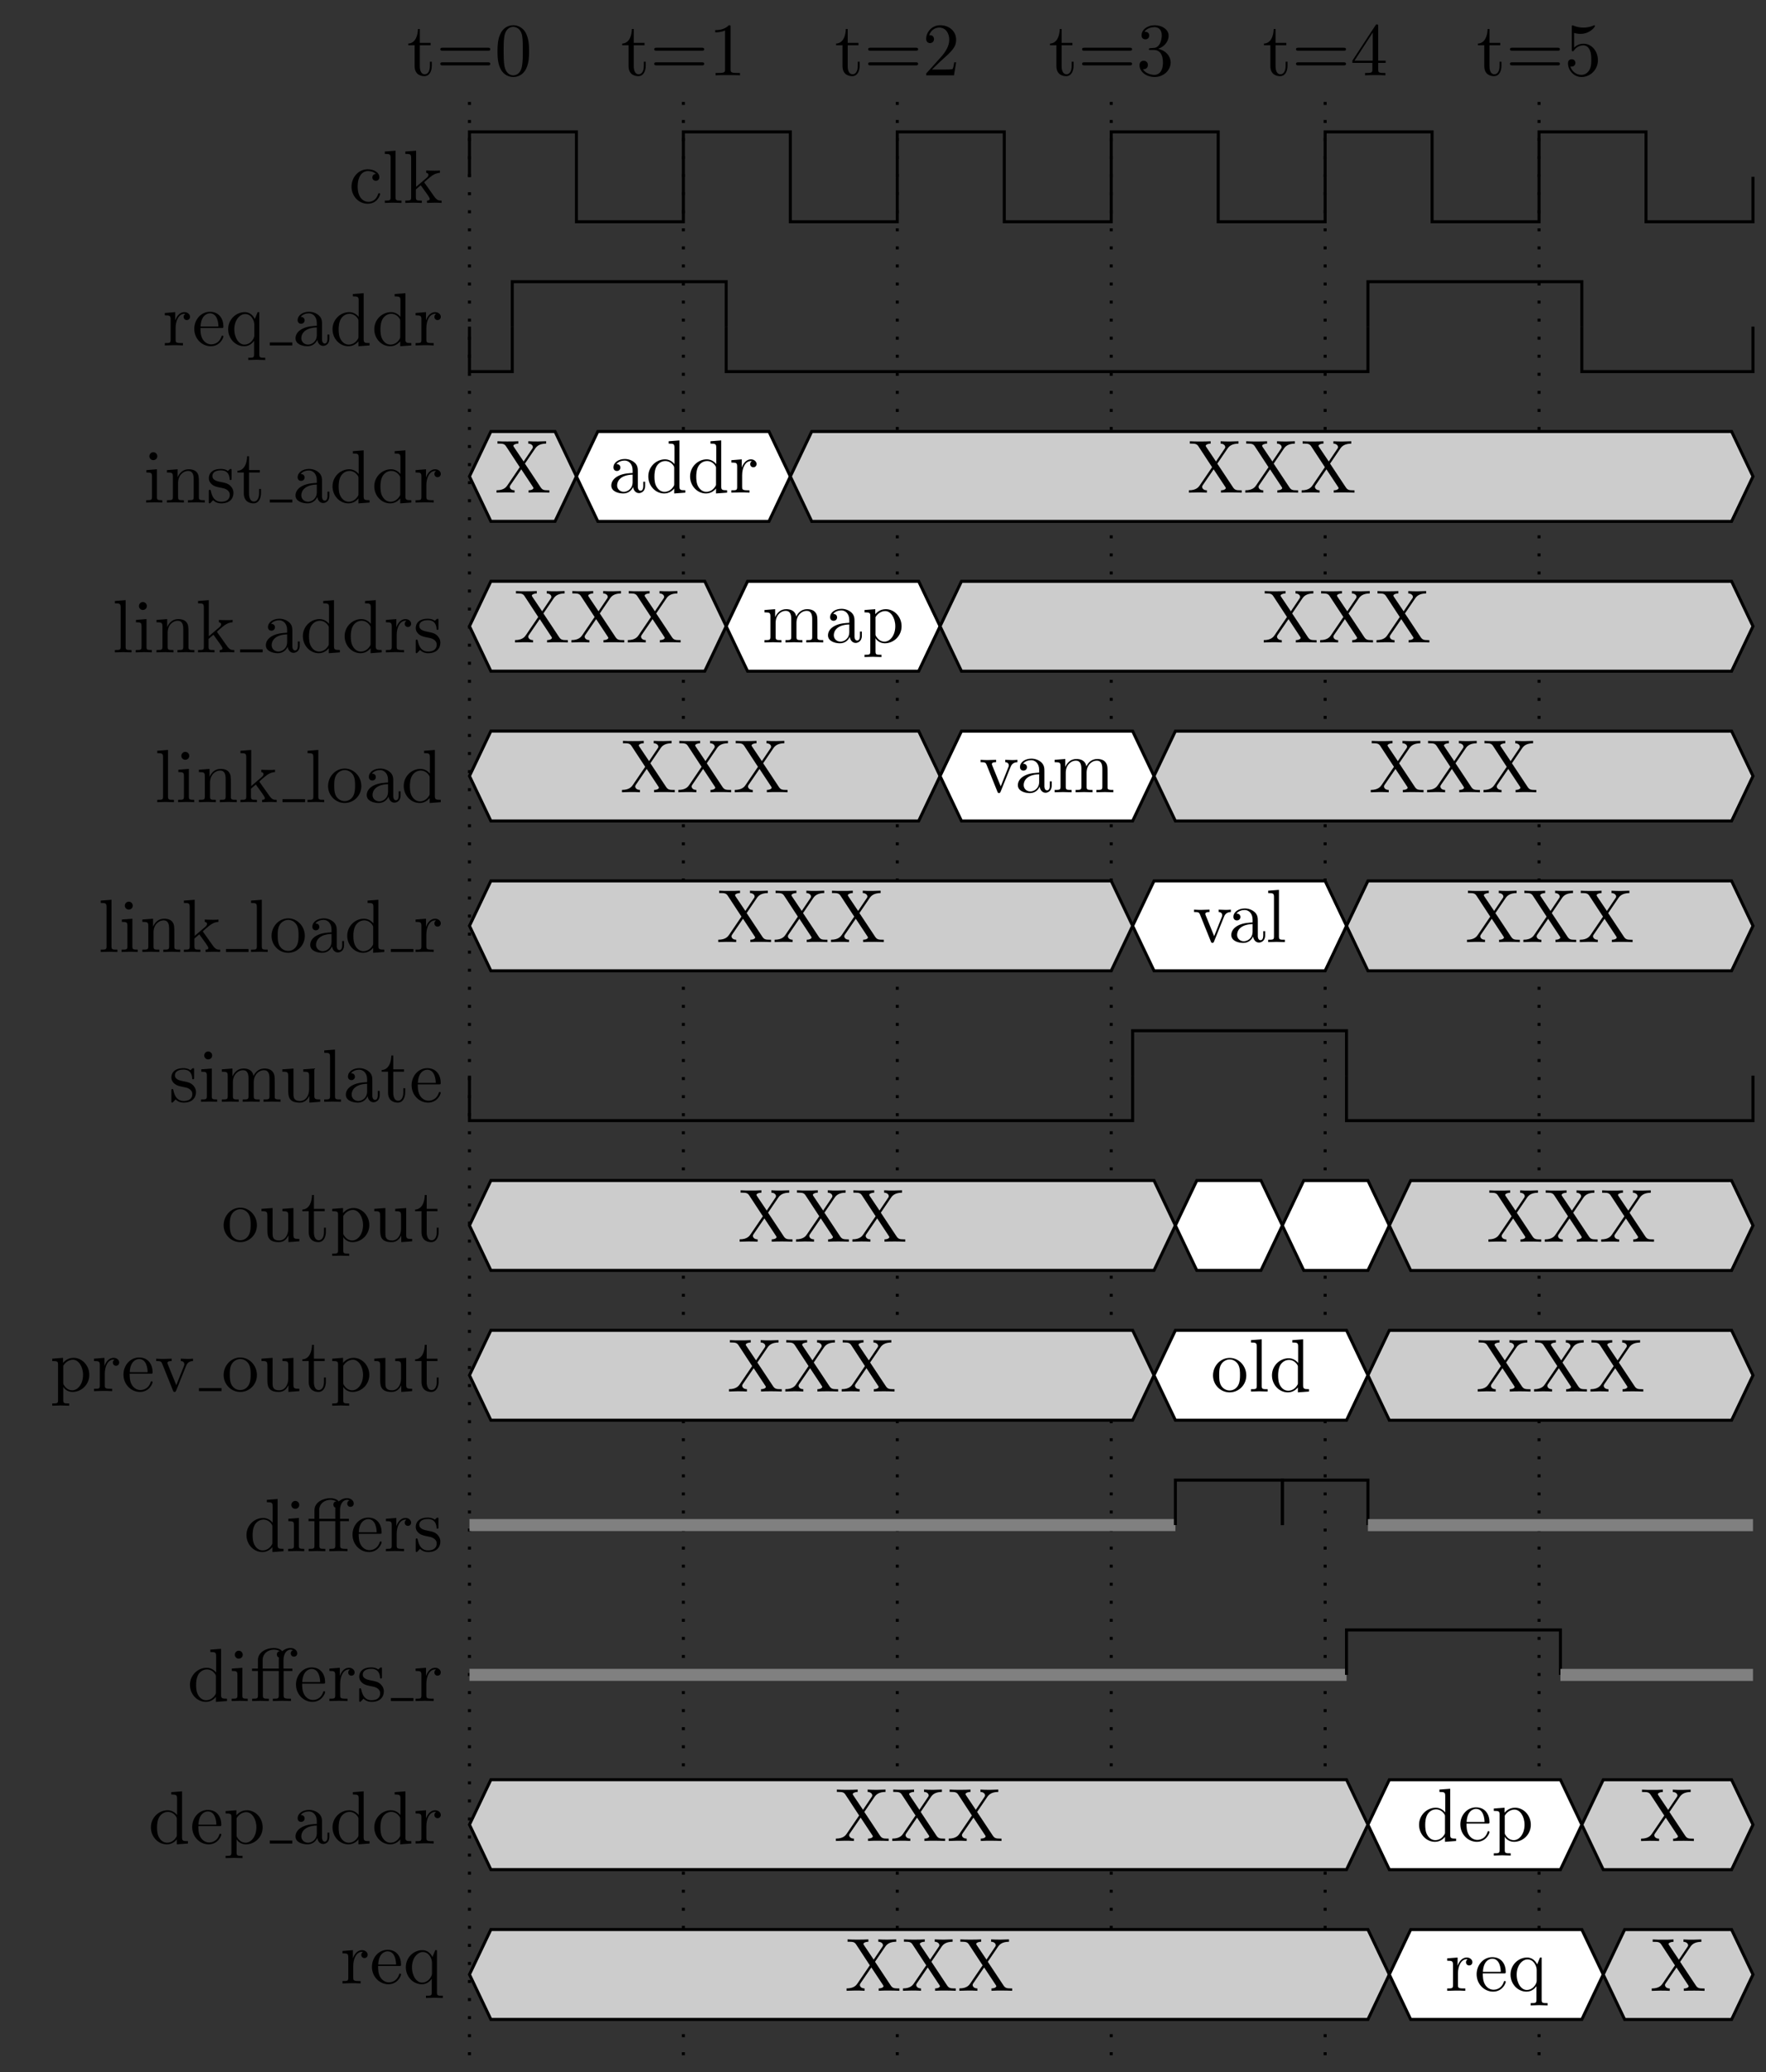 <?xml version="1.0" encoding="UTF-8"?>
<svg xmlns="http://www.w3.org/2000/svg" xmlns:xlink="http://www.w3.org/1999/xlink" width="233.081" height="273.396" viewBox="0 0 233.081 273.396">
<rect x="0" y="0" width="233.081" height="273.396" fill="#333333" stroke="none"/>
<defs>
<g>
<g id="glyph-0-0">
</g>
<g id="glyph-0-1">
<path d="M 1.156 -2.156 C 1.156 -3.781 1.969 -4.203 2.5 -4.203 C 2.594 -4.203 3.219 -4.188 3.562 -3.828 C 3.156 -3.797 3.094 -3.5 3.094 -3.375 C 3.094 -3.109 3.281 -2.922 3.547 -2.922 C 3.812 -2.922 4.016 -3.078 4.016 -3.391 C 4.016 -4.062 3.25 -4.438 2.484 -4.438 C 1.25 -4.438 0.344 -3.375 0.344 -2.141 C 0.344 -0.875 1.312 0.109 2.469 0.109 C 3.797 0.109 4.125 -1.078 4.125 -1.188 C 4.125 -1.281 4.016 -1.281 3.984 -1.281 C 3.906 -1.281 3.875 -1.234 3.859 -1.188 C 3.578 -0.266 2.922 -0.141 2.562 -0.141 C 2.031 -0.141 1.156 -0.562 1.156 -2.156 Z M 1.156 -2.156 "/>
</g>
<g id="glyph-0-2">
<path d="M 1.75 -6.891 L 0.328 -6.781 L 0.328 -6.469 C 1.016 -6.469 1.094 -6.406 1.094 -5.906 L 1.094 -0.75 C 1.094 -0.312 0.984 -0.312 0.328 -0.312 L 0.328 0 C 0.656 -0.016 1.188 -0.031 1.422 -0.031 C 1.672 -0.031 2.156 -0.016 2.531 0 L 2.531 -0.312 C 1.859 -0.312 1.75 -0.312 1.75 -0.75 Z M 1.75 -6.891 "/>
</g>
<g id="glyph-0-3">
<path d="M 1.047 -0.75 C 1.047 -0.312 0.938 -0.312 0.281 -0.312 L 0.281 0 C 0.609 -0.016 1.078 -0.031 1.359 -0.031 C 1.656 -0.031 2.047 -0.016 2.453 0 L 2.453 -0.312 C 1.781 -0.312 1.672 -0.312 1.672 -0.75 L 1.672 -1.781 L 2.312 -2.328 C 3.078 -1.266 3.5 -0.719 3.5 -0.531 C 3.5 -0.344 3.328 -0.312 3.141 -0.312 L 3.141 0 C 3.406 -0.016 4 -0.031 4.203 -0.031 C 4.5 -0.031 4.781 -0.016 5.062 0 L 5.062 -0.312 C 4.703 -0.312 4.484 -0.312 4.109 -0.828 L 2.844 -2.609 C 2.844 -2.625 2.781 -2.688 2.781 -2.719 C 2.781 -2.766 3.5 -3.359 3.594 -3.438 C 4.219 -3.938 4.641 -3.953 4.844 -3.969 L 4.844 -4.281 C 4.547 -4.25 4.422 -4.25 4.141 -4.25 C 3.797 -4.25 3.172 -4.266 3.031 -4.281 L 3.031 -3.969 C 3.219 -3.953 3.328 -3.844 3.328 -3.719 C 3.328 -3.516 3.188 -3.406 3.109 -3.328 L 1.703 -2.125 L 1.703 -6.891 L 0.281 -6.781 L 0.281 -6.469 C 0.969 -6.469 1.047 -6.406 1.047 -5.906 Z M 1.047 -0.75 "/>
</g>
<g id="glyph-0-4">
<path d="M 1.719 -3.969 L 3.141 -3.969 L 3.141 -4.281 L 1.719 -4.281 L 1.719 -6.109 L 1.469 -6.109 C 1.453 -5.281 1.156 -4.234 0.188 -4.188 L 0.188 -3.969 L 1.031 -3.969 L 1.031 -1.234 C 1.031 -0.016 1.953 0.109 2.312 0.109 C 3.016 0.109 3.297 -0.594 3.297 -1.234 L 3.297 -1.797 L 3.047 -1.797 L 3.047 -1.25 C 3.047 -0.516 2.75 -0.141 2.375 -0.141 C 1.719 -0.141 1.719 -1.047 1.719 -1.203 Z M 1.719 -3.969 "/>
</g>
<g id="glyph-0-5">
<path d="M 6.812 -3.25 C 6.969 -3.25 7.156 -3.25 7.156 -3.438 C 7.156 -3.641 6.969 -3.641 6.828 -3.641 L 0.891 -3.641 C 0.75 -3.641 0.562 -3.641 0.562 -3.438 C 0.562 -3.25 0.75 -3.25 0.891 -3.25 Z M 6.828 -1.312 C 6.969 -1.312 7.156 -1.312 7.156 -1.516 C 7.156 -1.719 6.969 -1.719 6.812 -1.719 L 0.891 -1.719 C 0.75 -1.719 0.562 -1.719 0.562 -1.516 C 0.562 -1.312 0.75 -1.312 0.891 -1.312 Z M 6.828 -1.312 "/>
</g>
<g id="glyph-0-6">
<path d="M 4.562 -3.172 C 4.562 -3.969 4.516 -4.766 4.172 -5.5 C 3.703 -6.453 2.891 -6.609 2.484 -6.609 C 1.891 -6.609 1.156 -6.344 0.75 -5.422 C 0.438 -4.75 0.391 -3.969 0.391 -3.172 C 0.391 -2.438 0.422 -1.531 0.828 -0.781 C 1.266 0.016 1.984 0.219 2.469 0.219 C 3 0.219 3.766 0.016 4.203 -0.938 C 4.516 -1.625 4.562 -2.391 4.562 -3.172 Z M 2.469 0 C 2.078 0 1.5 -0.25 1.312 -1.203 C 1.203 -1.797 1.203 -2.703 1.203 -3.297 C 1.203 -3.922 1.203 -4.578 1.297 -5.125 C 1.484 -6.297 2.219 -6.391 2.469 -6.391 C 2.797 -6.391 3.453 -6.219 3.641 -5.234 C 3.734 -4.672 3.734 -3.922 3.734 -3.297 C 3.734 -2.547 3.734 -1.875 3.625 -1.234 C 3.484 -0.297 2.922 0 2.469 0 Z M 2.469 0 "/>
</g>
<g id="glyph-0-7">
<path d="M 2.922 -6.344 C 2.922 -6.594 2.922 -6.609 2.688 -6.609 C 2.078 -5.969 1.203 -5.969 0.891 -5.969 L 0.891 -5.672 C 1.078 -5.672 1.672 -5.672 2.188 -5.922 L 2.188 -0.781 C 2.188 -0.422 2.156 -0.312 1.266 -0.312 L 0.938 -0.312 L 0.938 0 C 1.297 -0.031 2.156 -0.031 2.547 -0.031 C 2.953 -0.031 3.812 -0.031 4.156 0 L 4.156 -0.312 L 3.844 -0.312 C 2.953 -0.312 2.922 -0.422 2.922 -0.781 Z M 2.922 -6.344 "/>
</g>
<g id="glyph-0-8">
<path d="M 1.266 -0.766 L 2.312 -1.781 C 3.859 -3.156 4.453 -3.688 4.453 -4.688 C 4.453 -5.812 3.562 -6.609 2.344 -6.609 C 1.234 -6.609 0.5 -5.688 0.5 -4.812 C 0.5 -4.25 0.984 -4.25 1.016 -4.25 C 1.188 -4.25 1.531 -4.375 1.531 -4.781 C 1.531 -5.047 1.359 -5.297 1.016 -5.297 C 0.938 -5.297 0.906 -5.297 0.891 -5.281 C 1.109 -5.938 1.641 -6.297 2.219 -6.297 C 3.125 -6.297 3.547 -5.5 3.547 -4.688 C 3.547 -3.891 3.062 -3.109 2.516 -2.484 L 0.609 -0.359 C 0.5 -0.266 0.5 -0.234 0.5 0 L 4.172 0 L 4.453 -1.719 L 4.203 -1.719 C 4.156 -1.422 4.094 -0.984 3.984 -0.844 C 3.922 -0.766 3.266 -0.766 3.047 -0.766 Z M 1.266 -0.766 "/>
</g>
<g id="glyph-0-9">
<path d="M 2.875 -3.5 C 3.688 -3.766 4.266 -4.453 4.266 -5.234 C 4.266 -6.047 3.391 -6.609 2.438 -6.609 C 1.438 -6.609 0.688 -6.016 0.688 -5.266 C 0.688 -4.938 0.906 -4.75 1.188 -4.75 C 1.5 -4.75 1.703 -4.953 1.703 -5.25 C 1.703 -5.75 1.234 -5.75 1.078 -5.75 C 1.391 -6.234 2.047 -6.359 2.406 -6.359 C 2.812 -6.359 3.359 -6.141 3.359 -5.25 C 3.359 -5.125 3.328 -4.547 3.078 -4.125 C 2.781 -3.641 2.438 -3.609 2.188 -3.609 C 2.109 -3.594 1.875 -3.578 1.812 -3.578 C 1.719 -3.562 1.656 -3.547 1.656 -3.453 C 1.656 -3.344 1.719 -3.344 1.891 -3.344 L 2.328 -3.344 C 3.141 -3.344 3.516 -2.672 3.516 -1.703 C 3.516 -0.344 2.828 -0.062 2.391 -0.062 C 1.969 -0.062 1.219 -0.234 0.875 -0.812 C 1.219 -0.766 1.531 -0.984 1.531 -1.359 C 1.531 -1.719 1.266 -1.922 0.969 -1.922 C 0.734 -1.922 0.422 -1.781 0.422 -1.344 C 0.422 -0.438 1.344 0.219 2.422 0.219 C 3.625 0.219 4.531 -0.688 4.531 -1.703 C 4.531 -2.516 3.906 -3.281 2.875 -3.5 Z M 2.875 -3.5 "/>
</g>
<g id="glyph-0-10">
<path d="M 2.922 -1.641 L 2.922 -0.781 C 2.922 -0.422 2.891 -0.312 2.156 -0.312 L 1.953 -0.312 L 1.953 0 C 2.359 -0.031 2.875 -0.031 3.297 -0.031 C 3.703 -0.031 4.234 -0.031 4.641 0 L 4.641 -0.312 L 4.438 -0.312 C 3.703 -0.312 3.688 -0.422 3.688 -0.781 L 3.688 -1.641 L 4.672 -1.641 L 4.672 -1.938 L 3.688 -1.938 L 3.688 -6.453 C 3.688 -6.656 3.688 -6.719 3.516 -6.719 C 3.438 -6.719 3.406 -6.719 3.328 -6.594 L 0.281 -1.938 L 0.281 -1.641 Z M 2.969 -1.938 L 0.562 -1.938 L 2.969 -5.641 Z M 2.969 -1.938 "/>
</g>
<g id="glyph-0-11">
<path d="M 4.453 -2 C 4.453 -3.172 3.641 -4.172 2.562 -4.172 C 2.094 -4.172 1.672 -4.016 1.312 -3.656 L 1.312 -5.594 C 1.516 -5.531 1.828 -5.469 2.156 -5.469 C 3.375 -5.469 4.062 -6.375 4.062 -6.5 C 4.062 -6.562 4.031 -6.609 3.969 -6.609 C 3.953 -6.609 3.938 -6.609 3.891 -6.578 C 3.688 -6.484 3.203 -6.297 2.547 -6.297 C 2.141 -6.297 1.688 -6.359 1.219 -6.562 C 1.141 -6.594 1.125 -6.594 1.094 -6.594 C 1 -6.594 1 -6.516 1 -6.359 L 1 -3.422 C 1 -3.25 1 -3.172 1.141 -3.172 C 1.203 -3.172 1.234 -3.188 1.266 -3.25 C 1.375 -3.406 1.75 -3.953 2.547 -3.953 C 3.062 -3.953 3.312 -3.5 3.391 -3.312 C 3.547 -2.953 3.578 -2.562 3.578 -2.062 C 3.578 -1.719 3.578 -1.125 3.328 -0.703 C 3.094 -0.312 2.734 -0.062 2.266 -0.062 C 1.547 -0.062 0.984 -0.578 0.812 -1.172 C 0.844 -1.156 0.875 -1.156 0.984 -1.156 C 1.312 -1.156 1.484 -1.406 1.484 -1.641 C 1.484 -1.875 1.312 -2.125 0.984 -2.125 C 0.844 -2.125 0.5 -2.047 0.5 -1.594 C 0.5 -0.75 1.188 0.219 2.297 0.219 C 3.438 0.219 4.453 -0.734 4.453 -2 Z M 4.453 -2 "/>
</g>
<g id="glyph-0-12">
<path d="M 1.656 -3.297 L 1.656 -4.391 L 0.281 -4.281 L 0.281 -3.969 C 0.969 -3.969 1.047 -3.906 1.047 -3.406 L 1.047 -0.75 C 1.047 -0.312 0.938 -0.312 0.281 -0.312 L 0.281 0 C 0.672 -0.016 1.125 -0.031 1.406 -0.031 C 1.812 -0.031 2.266 -0.031 2.672 0 L 2.672 -0.312 L 2.453 -0.312 C 1.719 -0.312 1.703 -0.422 1.703 -0.781 L 1.703 -2.297 C 1.703 -3.281 2.125 -4.172 2.875 -4.172 C 2.953 -4.172 2.969 -4.172 2.984 -4.156 C 2.953 -4.141 2.766 -4.031 2.766 -3.766 C 2.766 -3.5 2.969 -3.344 3.188 -3.344 C 3.359 -3.344 3.609 -3.469 3.609 -3.781 C 3.609 -4.094 3.297 -4.391 2.875 -4.391 C 2.156 -4.391 1.797 -3.719 1.656 -3.297 Z M 1.656 -3.297 "/>
</g>
<g id="glyph-0-13">
<path d="M 1.109 -2.5 C 1.172 -3.984 2 -4.234 2.344 -4.234 C 3.359 -4.234 3.469 -2.891 3.469 -2.5 Z M 1.094 -2.297 L 3.875 -2.297 C 4.094 -2.297 4.125 -2.297 4.125 -2.5 C 4.125 -3.484 3.578 -4.438 2.344 -4.438 C 1.188 -4.438 0.281 -3.422 0.281 -2.188 C 0.281 -0.859 1.312 0.109 2.453 0.109 C 3.672 0.109 4.125 -0.984 4.125 -1.188 C 4.125 -1.281 4.031 -1.297 3.984 -1.297 C 3.906 -1.297 3.875 -1.234 3.859 -1.156 C 3.516 -0.141 2.625 -0.141 2.516 -0.141 C 2.031 -0.141 1.625 -0.438 1.406 -0.797 C 1.094 -1.281 1.094 -1.938 1.094 -2.297 Z M 1.094 -2.297 "/>
</g>
<g id="glyph-0-14">
<path d="M 3.766 -0.609 L 3.766 1.172 C 3.766 1.625 3.656 1.625 3 1.625 L 3 1.922 C 3.328 1.922 3.844 1.891 4.109 1.891 C 4.375 1.891 4.875 1.922 5.234 1.922 L 5.234 1.625 C 4.562 1.625 4.453 1.625 4.453 1.172 L 4.453 -4.391 L 4.234 -4.391 L 3.859 -3.484 C 3.734 -3.766 3.328 -4.391 2.531 -4.391 C 1.375 -4.391 0.344 -3.422 0.344 -2.141 C 0.344 -0.891 1.297 0.109 2.453 0.109 C 3.141 0.109 3.547 -0.312 3.766 -0.609 Z M 3.797 -2.75 L 3.797 -1.344 C 3.797 -1.031 3.625 -0.75 3.406 -0.516 C 3.281 -0.375 2.953 -0.109 2.484 -0.109 C 1.766 -0.109 1.156 -0.984 1.156 -2.141 C 1.156 -3.312 1.859 -4.141 2.594 -4.141 C 3.391 -4.141 3.797 -3.281 3.797 -2.75 Z M 3.797 -2.75 "/>
</g>
<g id="glyph-0-15">
<path d="M 3.297 -0.75 C 3.344 -0.359 3.609 0.062 4.078 0.062 C 4.281 0.062 4.891 -0.078 4.891 -0.891 L 4.891 -1.438 L 4.641 -1.438 L 4.641 -0.891 C 4.641 -0.312 4.391 -0.25 4.281 -0.25 C 3.953 -0.25 3.922 -0.688 3.922 -0.75 L 3.922 -2.734 C 3.922 -3.141 3.922 -3.531 3.562 -3.906 C 3.172 -4.281 2.672 -4.438 2.203 -4.438 C 1.391 -4.438 0.703 -3.984 0.703 -3.328 C 0.703 -3.031 0.906 -2.859 1.156 -2.859 C 1.438 -2.859 1.625 -3.062 1.625 -3.312 C 1.625 -3.438 1.562 -3.766 1.109 -3.766 C 1.375 -4.125 1.859 -4.234 2.188 -4.234 C 2.672 -4.234 3.234 -3.844 3.234 -2.953 L 3.234 -2.594 C 2.734 -2.562 2.031 -2.531 1.406 -2.234 C 0.672 -1.891 0.422 -1.375 0.422 -0.938 C 0.422 -0.141 1.375 0.109 2 0.109 C 2.656 0.109 3.109 -0.281 3.297 -0.75 Z M 3.234 -2.375 L 3.234 -1.391 C 3.234 -0.453 2.516 -0.109 2.078 -0.109 C 1.594 -0.109 1.188 -0.453 1.188 -0.953 C 1.188 -1.5 1.594 -2.328 3.234 -2.375 Z M 3.234 -2.375 "/>
</g>
<g id="glyph-0-16">
<path d="M 3.766 -0.547 L 3.766 0.109 L 5.234 0 L 5.234 -0.312 C 4.531 -0.312 4.453 -0.375 4.453 -0.859 L 4.453 -6.891 L 3.031 -6.781 L 3.031 -6.469 C 3.719 -6.469 3.797 -6.406 3.797 -5.906 L 3.797 -3.766 C 3.516 -4.125 3.078 -4.391 2.547 -4.391 C 1.375 -4.391 0.344 -3.406 0.344 -2.141 C 0.344 -0.875 1.312 0.109 2.438 0.109 C 3.078 0.109 3.516 -0.234 3.766 -0.547 Z M 3.766 -3.203 L 3.766 -1.172 C 3.766 -0.984 3.766 -0.969 3.656 -0.797 C 3.359 -0.328 2.922 -0.109 2.484 -0.109 C 2.047 -0.109 1.688 -0.359 1.453 -0.75 C 1.188 -1.156 1.156 -1.719 1.156 -2.125 C 1.156 -2.484 1.188 -3.078 1.469 -3.531 C 1.672 -3.844 2.047 -4.172 2.594 -4.172 C 2.938 -4.172 3.359 -4.016 3.656 -3.578 C 3.766 -3.406 3.766 -3.391 3.766 -3.203 Z M 3.766 -3.203 "/>
</g>
<g id="glyph-0-17">
<path d="M 1.75 -4.391 L 0.359 -4.281 L 0.359 -3.969 C 1.016 -3.969 1.094 -3.906 1.094 -3.422 L 1.094 -0.75 C 1.094 -0.312 0.984 -0.312 0.328 -0.312 L 0.328 0 C 0.641 -0.016 1.188 -0.031 1.422 -0.031 C 1.766 -0.031 2.109 -0.016 2.453 0 L 2.453 -0.312 C 1.797 -0.312 1.75 -0.359 1.75 -0.75 Z M 1.797 -6.109 C 1.797 -6.422 1.547 -6.641 1.266 -6.641 C 0.969 -6.641 0.75 -6.375 0.75 -6.109 C 0.75 -5.844 0.969 -5.594 1.266 -5.594 C 1.547 -5.594 1.797 -5.797 1.797 -6.109 Z M 1.797 -6.109 "/>
</g>
<g id="glyph-0-18">
<path d="M 1.094 -3.406 L 1.094 -0.75 C 1.094 -0.312 0.984 -0.312 0.312 -0.312 L 0.312 0 C 0.672 -0.016 1.172 -0.031 1.438 -0.031 C 1.703 -0.031 2.219 -0.016 2.547 0 L 2.547 -0.312 C 1.891 -0.312 1.781 -0.312 1.781 -0.75 L 1.781 -2.578 C 1.781 -3.609 2.484 -4.172 3.109 -4.172 C 3.734 -4.172 3.844 -3.625 3.844 -3.062 L 3.844 -0.75 C 3.844 -0.312 3.734 -0.312 3.078 -0.312 L 3.078 0 C 3.422 -0.016 3.922 -0.031 4.203 -0.031 C 4.453 -0.031 4.969 -0.016 5.312 0 L 5.312 -0.312 C 4.797 -0.312 4.547 -0.312 4.531 -0.609 L 4.531 -2.5 C 4.531 -3.359 4.531 -3.656 4.234 -4.016 C 4.094 -4.188 3.766 -4.391 3.188 -4.391 C 2.453 -4.391 2 -3.953 1.719 -3.344 L 1.719 -4.391 L 0.312 -4.281 L 0.312 -3.969 C 1.016 -3.969 1.094 -3.906 1.094 -3.406 Z M 1.094 -3.406 "/>
</g>
<g id="glyph-0-19">
<path d="M 2.062 -1.922 C 2.281 -1.891 3.094 -1.719 3.094 -1.016 C 3.094 -0.5 2.75 -0.109 1.969 -0.109 C 1.141 -0.109 0.781 -0.672 0.594 -1.516 C 0.562 -1.641 0.562 -1.688 0.453 -1.688 C 0.328 -1.688 0.328 -1.625 0.328 -1.438 L 0.328 -0.125 C 0.328 0.047 0.328 0.109 0.438 0.109 C 0.484 0.109 0.5 0.094 0.688 -0.094 C 0.703 -0.109 0.703 -0.125 0.891 -0.312 C 1.312 0.094 1.766 0.109 1.969 0.109 C 3.109 0.109 3.578 -0.562 3.578 -1.266 C 3.578 -1.797 3.281 -2.094 3.156 -2.219 C 2.828 -2.531 2.438 -2.609 2.031 -2.688 C 1.469 -2.797 0.797 -2.922 0.797 -3.5 C 0.797 -3.844 1.062 -4.25 1.922 -4.25 C 3 -4.25 3.062 -3.359 3.078 -3.062 C 3.078 -2.969 3.172 -2.969 3.188 -2.969 C 3.328 -2.969 3.328 -3.016 3.328 -3.203 L 3.328 -4.203 C 3.328 -4.375 3.328 -4.438 3.219 -4.438 C 3.172 -4.438 3.141 -4.438 3.016 -4.328 C 2.984 -4.281 2.891 -4.203 2.844 -4.172 C 2.469 -4.438 2.062 -4.438 1.922 -4.438 C 0.703 -4.438 0.328 -3.781 0.328 -3.219 C 0.328 -2.875 0.484 -2.594 0.75 -2.375 C 1.078 -2.125 1.344 -2.062 2.062 -1.922 Z M 2.062 -1.922 "/>
</g>
<g id="glyph-0-20">
<path d="M 3.984 -3.828 L 5.344 -5.828 C 5.562 -6.141 5.906 -6.453 6.781 -6.469 L 6.781 -6.781 C 6.406 -6.766 5.938 -6.75 5.688 -6.75 C 5.281 -6.75 4.812 -6.75 4.422 -6.781 L 4.422 -6.469 C 4.812 -6.453 5.031 -6.234 5.031 -6.016 C 5.031 -5.906 5.016 -5.891 4.938 -5.781 L 3.812 -4.109 L 2.531 -6.016 C 2.516 -6.047 2.453 -6.125 2.453 -6.172 C 2.453 -6.297 2.672 -6.453 3.109 -6.469 L 3.109 -6.781 C 2.766 -6.75 2.031 -6.75 1.656 -6.75 C 1.344 -6.75 0.734 -6.75 0.359 -6.781 L 0.359 -6.469 L 0.562 -6.469 C 1.094 -6.469 1.297 -6.406 1.484 -6.125 L 3.297 -3.359 L 1.672 -0.969 C 1.531 -0.766 1.234 -0.312 0.234 -0.312 L 0.234 0 C 0.594 -0.016 1.016 -0.031 1.344 -0.031 C 1.703 -0.031 2.25 -0.031 2.609 0 L 2.609 -0.312 C 2.156 -0.312 1.984 -0.578 1.984 -0.766 C 1.984 -0.859 2.016 -0.891 2.078 -1 L 3.5 -3.078 L 5.062 -0.719 C 5.078 -0.672 5.109 -0.641 5.109 -0.609 C 5.109 -0.484 4.891 -0.312 4.469 -0.312 L 4.469 0 C 4.812 -0.031 5.531 -0.031 5.906 -0.031 C 6.328 -0.031 6.781 -0.016 7.203 0 L 7.203 -0.312 L 7.016 -0.312 C 6.5 -0.312 6.297 -0.359 6.078 -0.672 Z M 3.984 -3.828 "/>
</g>
<g id="glyph-0-21">
<path d="M 1.094 -3.406 L 1.094 -0.75 C 1.094 -0.312 0.984 -0.312 0.312 -0.312 L 0.312 0 C 0.672 -0.016 1.172 -0.031 1.438 -0.031 C 1.703 -0.031 2.219 -0.016 2.547 0 L 2.547 -0.312 C 1.891 -0.312 1.781 -0.312 1.781 -0.75 L 1.781 -2.578 C 1.781 -3.609 2.484 -4.172 3.109 -4.172 C 3.734 -4.172 3.844 -3.625 3.844 -3.062 L 3.844 -0.75 C 3.844 -0.312 3.734 -0.312 3.078 -0.312 L 3.078 0 C 3.422 -0.016 3.922 -0.031 4.203 -0.031 C 4.453 -0.031 4.969 -0.016 5.312 0 L 5.312 -0.312 C 4.641 -0.312 4.531 -0.312 4.531 -0.75 L 4.531 -2.578 C 4.531 -3.609 5.234 -4.172 5.875 -4.172 C 6.5 -4.172 6.609 -3.625 6.609 -3.062 L 6.609 -0.75 C 6.609 -0.312 6.5 -0.312 5.828 -0.312 L 5.828 0 C 6.188 -0.016 6.688 -0.031 6.953 -0.031 C 7.219 -0.031 7.734 -0.016 8.062 0 L 8.062 -0.312 C 7.547 -0.312 7.297 -0.312 7.297 -0.609 L 7.297 -2.5 C 7.297 -3.359 7.297 -3.656 6.984 -4.016 C 6.844 -4.188 6.516 -4.391 5.938 -4.391 C 5.109 -4.391 4.672 -3.797 4.5 -3.406 C 4.359 -4.281 3.625 -4.391 3.188 -4.391 C 2.453 -4.391 2 -3.953 1.719 -3.344 L 1.719 -4.391 L 0.312 -4.281 L 0.312 -3.969 C 1.016 -3.969 1.094 -3.906 1.094 -3.406 Z M 1.094 -3.406 "/>
</g>
<g id="glyph-0-22">
<path d="M 1.703 -3.734 L 1.703 -4.391 L 0.281 -4.281 L 0.281 -3.969 C 0.984 -3.969 1.047 -3.906 1.047 -3.469 L 1.047 1.172 C 1.047 1.625 0.938 1.625 0.281 1.625 L 0.281 1.922 C 0.609 1.922 1.125 1.891 1.391 1.891 C 1.656 1.891 2.156 1.922 2.516 1.922 L 2.516 1.625 C 1.844 1.625 1.734 1.625 1.734 1.172 L 1.734 -0.578 C 1.781 -0.422 2.203 0.109 2.953 0.109 C 4.141 0.109 5.172 -0.859 5.172 -2.141 C 5.172 -3.406 4.203 -4.391 3.094 -4.391 C 2.328 -4.391 1.906 -3.953 1.703 -3.734 Z M 1.734 -1.125 L 1.734 -3.344 C 2.031 -3.844 2.516 -4.141 3.016 -4.141 C 3.734 -4.141 4.344 -3.266 4.344 -2.141 C 4.344 -0.938 3.656 -0.109 2.922 -0.109 C 2.516 -0.109 2.141 -0.312 1.875 -0.719 C 1.734 -0.922 1.734 -0.938 1.734 -1.125 Z M 1.734 -1.125 "/>
</g>
<g id="glyph-0-23">
<path d="M 4.672 -2.125 C 4.672 -3.391 3.688 -4.438 2.484 -4.438 C 1.234 -4.438 0.281 -3.359 0.281 -2.125 C 0.281 -0.844 1.312 0.109 2.469 0.109 C 3.672 0.109 4.672 -0.859 4.672 -2.125 Z M 2.484 -0.141 C 2.047 -0.141 1.625 -0.344 1.344 -0.797 C 1.094 -1.234 1.094 -1.844 1.094 -2.203 C 1.094 -2.594 1.094 -3.125 1.344 -3.562 C 1.609 -4.016 2.078 -4.234 2.469 -4.234 C 2.906 -4.234 3.328 -4.016 3.594 -3.578 C 3.844 -3.156 3.844 -2.578 3.844 -2.203 C 3.844 -1.844 3.844 -1.312 3.625 -0.875 C 3.406 -0.422 2.969 -0.141 2.484 -0.141 Z M 2.484 -0.141 "/>
</g>
<g id="glyph-0-24">
<path d="M 4.125 -3.297 C 4.219 -3.531 4.391 -3.953 5.047 -3.969 L 5.047 -4.281 C 4.812 -4.25 4.531 -4.25 4.297 -4.25 C 4.062 -4.25 3.609 -4.266 3.438 -4.281 L 3.438 -3.969 C 3.797 -3.953 3.906 -3.734 3.906 -3.547 C 3.906 -3.453 3.891 -3.406 3.844 -3.297 L 2.844 -0.781 L 1.719 -3.547 C 1.672 -3.672 1.672 -3.688 1.672 -3.703 C 1.672 -3.969 2.047 -3.969 2.234 -3.969 L 2.234 -4.281 C 1.938 -4.266 1.375 -4.25 1.156 -4.25 C 0.891 -4.25 0.484 -4.25 0.188 -4.281 L 0.188 -3.969 C 0.812 -3.969 0.859 -3.906 0.984 -3.609 L 2.406 -0.078 C 2.469 0.062 2.484 0.109 2.625 0.109 C 2.75 0.109 2.781 0.016 2.828 -0.078 Z M 4.125 -3.297 "/>
</g>
<g id="glyph-0-25">
<path d="M 3.875 -0.781 L 3.875 0.109 L 5.312 0 L 5.312 -0.312 C 4.609 -0.312 4.531 -0.375 4.531 -0.859 L 4.531 -4.391 L 3.078 -4.281 L 3.078 -3.969 C 3.766 -3.969 3.844 -3.906 3.844 -3.406 L 3.844 -1.641 C 3.844 -0.781 3.375 -0.109 2.656 -0.109 C 1.812 -0.109 1.781 -0.578 1.781 -1.094 L 1.781 -4.391 L 0.312 -4.281 L 0.312 -3.969 C 1.094 -3.969 1.094 -3.938 1.094 -3.062 L 1.094 -1.562 C 1.094 -0.797 1.094 0.109 2.594 0.109 C 3.156 0.109 3.594 -0.172 3.875 -0.781 Z M 3.875 -0.781 "/>
</g>
<g id="glyph-0-26">
<path d="M 4.438 -3.969 L 5.594 -3.969 L 5.594 -4.281 L 4.422 -4.281 L 4.422 -5.422 C 4.422 -6.312 4.891 -6.781 5.344 -6.781 C 5.375 -6.781 5.516 -6.781 5.672 -6.703 C 5.547 -6.672 5.375 -6.531 5.375 -6.297 C 5.375 -6.062 5.531 -5.859 5.797 -5.859 C 6.078 -5.859 6.234 -6.062 6.234 -6.297 C 6.234 -6.656 5.891 -7 5.328 -7 C 4.75 -7 4.312 -6.625 4.25 -6.578 C 3.969 -6.938 3.406 -7 3.141 -7 C 2.203 -7 1.047 -6.484 1.047 -5.406 L 1.047 -4.281 L 0.266 -4.281 L 0.266 -3.969 L 1.047 -3.969 L 1.047 -0.75 C 1.047 -0.312 0.938 -0.312 0.281 -0.312 L 0.281 0 C 0.609 -0.016 1.125 -0.031 1.375 -0.031 C 1.625 -0.031 2.109 -0.016 2.484 0 L 2.484 -0.312 C 1.812 -0.312 1.703 -0.312 1.703 -0.75 L 1.703 -3.969 L 3.797 -3.969 L 3.797 -0.75 C 3.797 -0.312 3.688 -0.312 3.016 -0.312 L 3.016 0 C 3.406 -0.016 3.875 -0.031 4.141 -0.031 C 4.547 -0.031 5.016 -0.031 5.406 0 L 5.406 -0.312 L 5.203 -0.312 C 4.469 -0.312 4.438 -0.422 4.438 -0.781 Z M 1.672 -4.281 L 1.672 -5.391 C 1.672 -6.359 2.484 -6.781 3.141 -6.781 C 3.625 -6.781 3.906 -6.594 3.906 -6.594 L 3.906 -6.578 C 3.734 -6.562 3.547 -6.422 3.547 -6.156 C 3.547 -6.094 3.547 -5.844 3.812 -5.75 C 3.797 -5.625 3.797 -5.531 3.797 -5.422 L 3.797 -4.281 Z M 1.672 -4.281 "/>
</g>
</g>
<clipPath id="clip-0">
<path clip-rule="nonzero" d="M 61 13 L 63 13 L 63 272.559 L 61 272.559 Z M 61 13 "/>
</clipPath>
<clipPath id="clip-1">
<path clip-rule="nonzero" d="M 89 13 L 91 13 L 91 272.559 L 89 272.559 Z M 89 13 "/>
</clipPath>
<clipPath id="clip-2">
<path clip-rule="nonzero" d="M 118 13 L 119 13 L 119 272.559 L 118 272.559 Z M 118 13 "/>
</clipPath>
<clipPath id="clip-3">
<path clip-rule="nonzero" d="M 146 13 L 147 13 L 147 272.559 L 146 272.559 Z M 146 13 "/>
</clipPath>
<clipPath id="clip-4">
<path clip-rule="nonzero" d="M 174 13 L 176 13 L 176 272.559 L 174 272.559 Z M 174 13 "/>
</clipPath>
<clipPath id="clip-5">
<path clip-rule="nonzero" d="M 202 13 L 204 13 L 204 272.559 L 202 272.559 Z M 202 13 "/>
</clipPath>
<clipPath id="clip-6">
<path clip-rule="nonzero" d="M 98 51 L 232.164 51 L 232.164 75 L 98 75 Z M 98 51 "/>
</clipPath>
<clipPath id="clip-7">
<path clip-rule="nonzero" d="M 118 71 L 232.164 71 L 232.164 95 L 118 95 Z M 118 71 "/>
</clipPath>
<clipPath id="clip-8">
<path clip-rule="nonzero" d="M 146 90 L 232.164 90 L 232.164 114 L 146 114 Z M 146 90 "/>
</clipPath>
<clipPath id="clip-9">
<path clip-rule="nonzero" d="M 172 110 L 232.164 110 L 232.164 134 L 172 134 Z M 172 110 "/>
</clipPath>
<clipPath id="clip-10">
<path clip-rule="nonzero" d="M 177 150 L 232.164 150 L 232.164 174 L 177 174 Z M 177 150 "/>
</clipPath>
<clipPath id="clip-11">
<path clip-rule="nonzero" d="M 174 169 L 232.164 169 L 232.164 193 L 174 193 Z M 174 169 "/>
</clipPath>
<clipPath id="clip-12">
<path clip-rule="nonzero" d="M 179 200 L 232.164 200 L 232.164 203 L 179 203 Z M 179 200 "/>
</clipPath>
<clipPath id="clip-13">
<path clip-rule="nonzero" d="M 205 220 L 232.164 220 L 232.164 222 L 205 222 Z M 205 220 "/>
</clipPath>
<clipPath id="clip-14">
<path clip-rule="nonzero" d="M 203 229 L 232.164 229 L 232.164 253 L 203 253 Z M 203 229 "/>
</clipPath>
<clipPath id="clip-15">
<path clip-rule="nonzero" d="M 56 248 L 189 248 L 189 272.559 L 56 272.559 Z M 56 248 "/>
</clipPath>
<clipPath id="clip-16">
<path clip-rule="nonzero" d="M 177 248 L 218 248 L 218 272.559 L 177 272.559 Z M 177 248 "/>
</clipPath>
<clipPath id="clip-17">
<path clip-rule="nonzero" d="M 205 248 L 232.164 248 L 232.164 272.559 L 205 272.559 Z M 205 248 "/>
</clipPath>
</defs>
<g fill="rgb(0%, 0%, 0%)" fill-opacity="1">
<use xlink:href="#glyph-0-1" x="46.05" y="26.772"/>
<use xlink:href="#glyph-0-2" x="50.46" y="26.772"/>
<use xlink:href="#glyph-0-3" x="53.217" y="26.772"/>
</g>
<g clip-path="url(#clip-0)">
<path fill="none" stroke-width="0.399" stroke-linecap="butt" stroke-linejoin="miter" stroke="rgb(0%, 0%, 0%)" stroke-opacity="1" stroke-dasharray="0.399 1.993" stroke-miterlimit="10" d="M 0 9.921 L 0 -250.018 " transform="matrix(0.996, 0, 0, -0.996, 61.961, 23.327)"/>
</g>
<g fill="rgb(0%, 0%, 0%)" fill-opacity="1">
<use xlink:href="#glyph-0-4" x="53.691" y="9.939"/>
<use xlink:href="#glyph-0-5" x="57.551" y="9.939"/>
<use xlink:href="#glyph-0-6" x="65.269" y="9.939"/>
</g>
<path fill="none" stroke-width="0.399" stroke-linecap="butt" stroke-linejoin="miter" stroke="rgb(0%, 0%, 0%)" stroke-opacity="1" stroke-miterlimit="10" d="M 0 -0.001 L 0 5.952 L 14.173 5.952 L 14.173 -5.954 L 28.346 -5.954 L 28.346 -0.001 " transform="matrix(0.996, 0, 0, -0.996, 61.961, 23.327)"/>
<g clip-path="url(#clip-1)">
<path fill="none" stroke-width="0.399" stroke-linecap="butt" stroke-linejoin="miter" stroke="rgb(0%, 0%, 0%)" stroke-opacity="1" stroke-dasharray="0.399 1.993" stroke-miterlimit="10" d="M 28.346 9.921 L 28.346 -250.018 " transform="matrix(0.996, 0, 0, -0.996, 61.961, 23.327)"/>
</g>
<g fill="rgb(0%, 0%, 0%)" fill-opacity="1">
<use xlink:href="#glyph-0-4" x="81.926" y="9.939"/>
<use xlink:href="#glyph-0-5" x="85.785" y="9.939"/>
<use xlink:href="#glyph-0-7" x="93.504" y="9.939"/>
</g>
<path fill="none" stroke-width="0.399" stroke-linecap="butt" stroke-linejoin="miter" stroke="rgb(0%, 0%, 0%)" stroke-opacity="1" stroke-miterlimit="10" d="M 28.346 -0.001 L 28.346 5.952 L 42.519 5.952 L 42.519 -5.954 L 56.692 -5.954 L 56.692 -0.001 " transform="matrix(0.996, 0, 0, -0.996, 61.961, 23.327)"/>
<g clip-path="url(#clip-2)">
<path fill="none" stroke-width="0.399" stroke-linecap="butt" stroke-linejoin="miter" stroke="rgb(0%, 0%, 0%)" stroke-opacity="1" stroke-dasharray="0.399 1.993" stroke-miterlimit="10" d="M 56.692 9.921 L 56.692 -250.018 " transform="matrix(0.996, 0, 0, -0.996, 61.961, 23.327)"/>
</g>
<g fill="rgb(0%, 0%, 0%)" fill-opacity="1">
<use xlink:href="#glyph-0-4" x="110.162" y="9.939"/>
<use xlink:href="#glyph-0-5" x="114.021" y="9.939"/>
<use xlink:href="#glyph-0-8" x="121.739" y="9.939"/>
</g>
<path fill="none" stroke-width="0.399" stroke-linecap="butt" stroke-linejoin="miter" stroke="rgb(0%, 0%, 0%)" stroke-opacity="1" stroke-miterlimit="10" d="M 56.692 -0.001 L 56.692 5.952 L 70.868 5.952 L 70.868 -5.954 L 85.041 -5.954 L 85.041 -0.001 " transform="matrix(0.996, 0, 0, -0.996, 61.961, 23.327)"/>
<g clip-path="url(#clip-3)">
<path fill="none" stroke-width="0.399" stroke-linecap="butt" stroke-linejoin="miter" stroke="rgb(0%, 0%, 0%)" stroke-opacity="1" stroke-dasharray="0.399 1.993" stroke-miterlimit="10" d="M 85.041 9.921 L 85.041 -250.018 " transform="matrix(0.996, 0, 0, -0.996, 61.961, 23.327)"/>
</g>
<g fill="rgb(0%, 0%, 0%)" fill-opacity="1">
<use xlink:href="#glyph-0-4" x="138.396" y="9.939"/>
<use xlink:href="#glyph-0-5" x="142.256" y="9.939"/>
<use xlink:href="#glyph-0-9" x="149.974" y="9.939"/>
</g>
<path fill="none" stroke-width="0.399" stroke-linecap="butt" stroke-linejoin="miter" stroke="rgb(0%, 0%, 0%)" stroke-opacity="1" stroke-miterlimit="10" d="M 85.041 -0.001 L 85.041 5.952 L 99.214 5.952 L 99.214 -5.954 L 113.387 -5.954 L 113.387 -0.001 " transform="matrix(0.996, 0, 0, -0.996, 61.961, 23.327)"/>
<g clip-path="url(#clip-4)">
<path fill="none" stroke-width="0.399" stroke-linecap="butt" stroke-linejoin="miter" stroke="rgb(0%, 0%, 0%)" stroke-opacity="1" stroke-dasharray="0.399 1.993" stroke-miterlimit="10" d="M 113.387 9.921 L 113.387 -250.018 " transform="matrix(0.996, 0, 0, -0.996, 61.961, 23.327)"/>
</g>
<g fill="rgb(0%, 0%, 0%)" fill-opacity="1">
<use xlink:href="#glyph-0-4" x="166.632" y="9.939"/>
<use xlink:href="#glyph-0-5" x="170.491" y="9.939"/>
<use xlink:href="#glyph-0-10" x="178.21" y="9.939"/>
</g>
<path fill="none" stroke-width="0.399" stroke-linecap="butt" stroke-linejoin="miter" stroke="rgb(0%, 0%, 0%)" stroke-opacity="1" stroke-miterlimit="10" d="M 113.387 -0.001 L 113.387 5.952 L 127.56 5.952 L 127.56 -5.954 L 141.733 -5.954 L 141.733 -0.001 " transform="matrix(0.996, 0, 0, -0.996, 61.961, 23.327)"/>
<g clip-path="url(#clip-5)">
<path fill="none" stroke-width="0.399" stroke-linecap="butt" stroke-linejoin="miter" stroke="rgb(0%, 0%, 0%)" stroke-opacity="1" stroke-dasharray="0.399 1.993" stroke-miterlimit="10" d="M 141.733 9.921 L 141.733 -250.018 " transform="matrix(0.996, 0, 0, -0.996, 61.961, 23.327)"/>
</g>
<g fill="rgb(0%, 0%, 0%)" fill-opacity="1">
<use xlink:href="#glyph-0-4" x="194.867" y="9.939"/>
<use xlink:href="#glyph-0-5" x="198.726" y="9.939"/>
<use xlink:href="#glyph-0-11" x="206.444" y="9.939"/>
</g>
<path fill="none" stroke-width="0.399" stroke-linecap="butt" stroke-linejoin="miter" stroke="rgb(0%, 0%, 0%)" stroke-opacity="1" stroke-miterlimit="10" d="M 141.733 -0.001 L 141.733 5.952 L 155.906 5.952 L 155.906 -5.954 L 170.082 -5.954 L 170.082 -0.001 " transform="matrix(0.996, 0, 0, -0.996, 61.961, 23.327)"/>
<g fill="rgb(0%, 0%, 0%)" fill-opacity="1">
<use xlink:href="#glyph-0-12" x="21.473" y="45.572"/>
<use xlink:href="#glyph-0-13" x="25.36" y="45.572"/>
<use xlink:href="#glyph-0-14" x="29.77" y="45.572"/>
</g>
<path fill="none" stroke-width="0.398" stroke-linecap="butt" stroke-linejoin="miter" stroke="rgb(0%, 0%, 0%)" stroke-opacity="1" stroke-miterlimit="10" d="M -0.001 -0.001 L 2.987 -0.001 " transform="matrix(0.996, 0, 0, -0.996, 35.603, 45.374)"/>
<g fill="rgb(0%, 0%, 0%)" fill-opacity="1">
<use xlink:href="#glyph-0-15" x="38.58" y="45.572"/>
<use xlink:href="#glyph-0-16" x="43.542" y="45.572"/>
<use xlink:href="#glyph-0-16" x="49.055" y="45.572"/>
<use xlink:href="#glyph-0-12" x="54.569" y="45.572"/>
</g>
<path fill="none" stroke-width="0.399" stroke-linecap="butt" stroke-linejoin="miter" stroke="rgb(0%, 0%, 0%)" stroke-opacity="1" stroke-miterlimit="10" d="M 0 -19.845 L 0 -25.798 L 5.671 -25.798 L 5.671 -19.845 " transform="matrix(0.996, 0, 0, -0.996, 61.961, 23.327)"/>
<path fill="none" stroke-width="0.399" stroke-linecap="butt" stroke-linejoin="miter" stroke="rgb(0%, 0%, 0%)" stroke-opacity="1" stroke-miterlimit="10" d="M 5.671 -19.845 L 5.671 -13.892 L 34.017 -13.892 L 34.017 -19.845 " transform="matrix(0.996, 0, 0, -0.996, 61.961, 23.327)"/>
<path fill="none" stroke-width="0.399" stroke-linecap="butt" stroke-linejoin="miter" stroke="rgb(0%, 0%, 0%)" stroke-opacity="1" stroke-miterlimit="10" d="M 34.017 -19.845 L 34.017 -25.798 L 119.058 -25.798 L 119.058 -19.845 " transform="matrix(0.996, 0, 0, -0.996, 61.961, 23.327)"/>
<path fill="none" stroke-width="0.399" stroke-linecap="butt" stroke-linejoin="miter" stroke="rgb(0%, 0%, 0%)" stroke-opacity="1" stroke-miterlimit="10" d="M 119.058 -19.845 L 119.058 -13.892 L 147.403 -13.892 L 147.403 -19.845 " transform="matrix(0.996, 0, 0, -0.996, 61.961, 23.327)"/>
<path fill="none" stroke-width="0.399" stroke-linecap="butt" stroke-linejoin="miter" stroke="rgb(0%, 0%, 0%)" stroke-opacity="1" stroke-miterlimit="10" d="M 147.403 -19.845 L 147.403 -25.798 L 170.082 -25.798 L 170.082 -19.845 " transform="matrix(0.996, 0, 0, -0.996, 61.961, 23.327)"/>
<g fill="rgb(0%, 0%, 0%)" fill-opacity="1">
<use xlink:href="#glyph-0-17" x="18.964" y="66.302"/>
<use xlink:href="#glyph-0-18" x="21.721" y="66.302"/>
<use xlink:href="#glyph-0-19" x="27.234" y="66.302"/>
<use xlink:href="#glyph-0-4" x="31.148" y="66.302"/>
</g>
<path fill="none" stroke-width="0.398" stroke-linecap="butt" stroke-linejoin="miter" stroke="rgb(0%, 0%, 0%)" stroke-opacity="1" stroke-miterlimit="10" d="M -0.001 0.002 L 2.987 0.002 " transform="matrix(0.996, 0, 0, -0.996, 35.603, 66.103)"/>
<g fill="rgb(0%, 0%, 0%)" fill-opacity="1">
<use xlink:href="#glyph-0-15" x="38.58" y="66.302"/>
<use xlink:href="#glyph-0-16" x="43.542" y="66.302"/>
<use xlink:href="#glyph-0-16" x="49.055" y="66.302"/>
<use xlink:href="#glyph-0-12" x="54.569" y="66.302"/>
</g>
<path fill-rule="nonzero" fill="rgb(79.999%, 79.999%, 79.999%)" fill-opacity="1" stroke-width="0.399" stroke-linecap="butt" stroke-linejoin="miter" stroke="rgb(0%, 0%, 0%)" stroke-opacity="1" stroke-miterlimit="10" d="M 0 -39.684 L 2.836 -33.735 L 11.338 -33.735 L 14.173 -39.684 L 11.338 -45.637 L 2.836 -45.637 Z M 0 -39.684 " transform="matrix(0.996, 0, 0, -0.996, 61.961, 23.327)"/>
<g fill="rgb(0%, 0%, 0%)" fill-opacity="1">
<use xlink:href="#glyph-0-20" x="65.299" y="64.993"/>
</g>
<path fill-rule="nonzero" fill="rgb(100%, 100%, 100%)" fill-opacity="1" stroke-width="0.399" stroke-linecap="butt" stroke-linejoin="miter" stroke="rgb(0%, 0%, 0%)" stroke-opacity="1" stroke-miterlimit="10" d="M 14.173 -39.688 L 17.008 -33.735 L 39.687 -33.735 L 42.519 -39.688 L 39.687 -45.641 L 17.008 -45.641 Z M 14.173 -39.688 " transform="matrix(0.996, 0, 0, -0.996, 61.961, 23.327)"/>
<g fill="rgb(0%, 0%, 0%)" fill-opacity="1">
<use xlink:href="#glyph-0-15" x="80.259" y="64.994"/>
<use xlink:href="#glyph-0-16" x="85.22" y="64.994"/>
<use xlink:href="#glyph-0-16" x="90.734" y="64.994"/>
<use xlink:href="#glyph-0-12" x="96.247" y="64.994"/>
</g>
<path fill-rule="nonzero" fill="rgb(79.999%, 79.999%, 79.999%)" fill-opacity="1" d="M 104.312 62.859 L 107.137 56.93 L 228.551 56.93 L 231.375 62.859 L 228.551 68.789 L 107.137 68.789 Z M 104.312 62.859 "/>
<g clip-path="url(#clip-6)">
<path fill="none" stroke-width="0.399" stroke-linecap="butt" stroke-linejoin="miter" stroke="rgb(0%, 0%, 0%)" stroke-opacity="1" stroke-miterlimit="10" d="M 42.519 -39.688 L 45.354 -33.735 L 167.247 -33.735 L 170.082 -39.688 L 167.247 -45.641 L 45.354 -45.641 Z M 42.519 -39.688 " transform="matrix(0.996, 0, 0, -0.996, 61.961, 23.327)"/>
</g>
<g fill="rgb(0%, 0%, 0%)" fill-opacity="1">
<use xlink:href="#glyph-0-20" x="156.678" y="64.995"/>
<use xlink:href="#glyph-0-20" x="164.121" y="64.995"/>
<use xlink:href="#glyph-0-20" x="171.563" y="64.995"/>
</g>
<g fill="rgb(0%, 0%, 0%)" fill-opacity="1">
<use xlink:href="#glyph-0-2" x="14.83" y="86.067"/>
<use xlink:href="#glyph-0-17" x="17.586" y="86.067"/>
<use xlink:href="#glyph-0-18" x="20.343" y="86.067"/>
<use xlink:href="#glyph-0-3" x="25.856" y="86.067"/>
</g>
<path fill="none" stroke-width="0.398" stroke-linecap="butt" stroke-linejoin="miter" stroke="rgb(0%, 0%, 0%)" stroke-opacity="1" stroke-miterlimit="10" d="M -0.002 0 L 2.991 0 " transform="matrix(0.996, 0, 0, -0.996, 31.689, 85.867)"/>
<g fill="rgb(0%, 0%, 0%)" fill-opacity="1">
<use xlink:href="#glyph-0-15" x="34.666" y="86.067"/>
<use xlink:href="#glyph-0-16" x="39.628" y="86.067"/>
<use xlink:href="#glyph-0-16" x="45.142" y="86.067"/>
<use xlink:href="#glyph-0-12" x="50.655" y="86.067"/>
<use xlink:href="#glyph-0-19" x="54.542" y="86.067"/>
</g>
<path fill-rule="nonzero" fill="rgb(79.999%, 79.999%, 79.999%)" fill-opacity="1" stroke-width="0.399" stroke-linecap="butt" stroke-linejoin="miter" stroke="rgb(0%, 0%, 0%)" stroke-opacity="1" stroke-miterlimit="10" d="M 0 -59.528 L 2.836 -53.575 L 31.181 -53.575 L 34.017 -59.528 L 31.181 -65.481 L 2.836 -65.481 Z M 0 -59.528 " transform="matrix(0.996, 0, 0, -0.996, 61.961, 23.327)"/>
<g fill="rgb(0%, 0%, 0%)" fill-opacity="1">
<use xlink:href="#glyph-0-20" x="67.738" y="84.758"/>
<use xlink:href="#glyph-0-20" x="75.181" y="84.758"/>
<use xlink:href="#glyph-0-20" x="82.623" y="84.758"/>
</g>
<path fill-rule="nonzero" fill="rgb(100%, 100%, 100%)" fill-opacity="1" stroke-width="0.399" stroke-linecap="butt" stroke-linejoin="miter" stroke="rgb(0%, 0%, 0%)" stroke-opacity="1" stroke-miterlimit="10" d="M 34.017 -59.532 L 36.852 -53.579 L 59.527 -53.579 L 62.362 -59.532 L 59.527 -65.485 L 36.852 -65.485 Z M 34.017 -59.532 " transform="matrix(0.996, 0, 0, -0.996, 61.961, 23.327)"/>
<g fill="rgb(0%, 0%, 0%)" fill-opacity="1">
<use xlink:href="#glyph-0-21" x="100.588" y="84.759"/>
<use xlink:href="#glyph-0-15" x="108.858" y="84.759"/>
<use xlink:href="#glyph-0-22" x="113.819" y="84.759"/>
</g>
<path fill-rule="nonzero" fill="rgb(79.999%, 79.999%, 79.999%)" fill-opacity="1" d="M 124.078 82.625 L 126.902 76.695 L 228.551 76.695 L 231.375 82.625 L 228.551 88.555 L 126.902 88.555 Z M 124.078 82.625 "/>
<g clip-path="url(#clip-7)">
<path fill="none" stroke-width="0.399" stroke-linecap="butt" stroke-linejoin="miter" stroke="rgb(0%, 0%, 0%)" stroke-opacity="1" stroke-miterlimit="10" d="M 62.362 -59.532 L 65.198 -53.579 L 167.247 -53.579 L 170.082 -59.532 L 167.247 -65.485 L 65.198 -65.485 Z M 62.362 -59.532 " transform="matrix(0.996, 0, 0, -0.996, 61.961, 23.327)"/>
</g>
<g fill="rgb(0%, 0%, 0%)" fill-opacity="1">
<use xlink:href="#glyph-0-20" x="166.56" y="84.76"/>
<use xlink:href="#glyph-0-20" x="174.003" y="84.76"/>
<use xlink:href="#glyph-0-20" x="181.445" y="84.76"/>
</g>
<g fill="rgb(0%, 0%, 0%)" fill-opacity="1">
<use xlink:href="#glyph-0-2" x="20.425" y="105.831"/>
<use xlink:href="#glyph-0-17" x="23.182" y="105.831"/>
<use xlink:href="#glyph-0-18" x="25.939" y="105.831"/>
<use xlink:href="#glyph-0-3" x="31.452" y="105.831"/>
</g>
<path fill="none" stroke-width="0.398" stroke-linecap="butt" stroke-linejoin="miter" stroke="rgb(0%, 0%, 0%)" stroke-opacity="1" stroke-miterlimit="10" d="M 0 -0 L 2.988 -0 " transform="matrix(0.996, 0, 0, -0.996, 37.285, 105.632)"/>
<g fill="rgb(0%, 0%, 0%)" fill-opacity="1">
<use xlink:href="#glyph-0-2" x="40.261" y="105.831"/>
<use xlink:href="#glyph-0-23" x="43.018" y="105.831"/>
<use xlink:href="#glyph-0-15" x="47.98" y="105.831"/>
<use xlink:href="#glyph-0-16" x="52.941" y="105.831"/>
</g>
<path fill-rule="nonzero" fill="rgb(79.999%, 79.999%, 79.999%)" fill-opacity="1" stroke-width="0.399" stroke-linecap="butt" stroke-linejoin="miter" stroke="rgb(0%, 0%, 0%)" stroke-opacity="1" stroke-miterlimit="10" d="M 0 -79.371 L 2.836 -73.418 L 59.527 -73.418 L 62.362 -79.371 L 59.527 -85.325 L 2.836 -85.325 Z M 0 -79.371 " transform="matrix(0.996, 0, 0, -0.996, 61.961, 23.327)"/>
<g fill="rgb(0%, 0%, 0%)" fill-opacity="1">
<use xlink:href="#glyph-0-20" x="81.855" y="104.523"/>
<use xlink:href="#glyph-0-20" x="89.298" y="104.523"/>
<use xlink:href="#glyph-0-20" x="96.74" y="104.523"/>
</g>
<path fill-rule="nonzero" fill="rgb(100%, 100%, 100%)" fill-opacity="1" stroke-width="0.399" stroke-linecap="butt" stroke-linejoin="miter" stroke="rgb(0%, 0%, 0%)" stroke-opacity="1" stroke-miterlimit="10" d="M 62.362 -79.375 L 65.198 -73.422 L 87.877 -73.422 L 90.712 -79.375 L 87.877 -85.328 L 65.198 -85.328 Z M 62.362 -79.375 " transform="matrix(0.996, 0, 0, -0.996, 61.961, 23.327)"/>
<g fill="rgb(0%, 0%, 0%)" fill-opacity="1">
<use xlink:href="#glyph-0-24" x="129.236" y="104.524"/>
</g>
<g fill="rgb(0%, 0%, 0%)" fill-opacity="1">
<use xlink:href="#glyph-0-15" x="133.918" y="104.524"/>
<use xlink:href="#glyph-0-21" x="138.88" y="104.524"/>
</g>
<path fill-rule="nonzero" fill="rgb(79.999%, 79.999%, 79.999%)" fill-opacity="1" d="M 152.312 102.391 L 155.137 96.461 L 228.551 96.461 L 231.375 102.391 L 228.551 108.32 L 155.137 108.32 Z M 152.312 102.391 "/>
<g clip-path="url(#clip-8)">
<path fill="none" stroke-width="0.399" stroke-linecap="butt" stroke-linejoin="miter" stroke="rgb(0%, 0%, 0%)" stroke-opacity="1" stroke-miterlimit="10" d="M 90.708 -79.375 L 93.543 -73.422 L 167.247 -73.422 L 170.082 -79.375 L 167.247 -85.328 L 93.543 -85.328 Z M 90.708 -79.375 " transform="matrix(0.996, 0, 0, -0.996, 61.961, 23.327)"/>
</g>
<g fill="rgb(0%, 0%, 0%)" fill-opacity="1">
<use xlink:href="#glyph-0-20" x="180.679" y="104.526"/>
<use xlink:href="#glyph-0-20" x="188.121" y="104.526"/>
<use xlink:href="#glyph-0-20" x="195.564" y="104.526"/>
</g>
<g fill="rgb(0%, 0%, 0%)" fill-opacity="1">
<use xlink:href="#glyph-0-2" x="12.966" y="125.595"/>
<use xlink:href="#glyph-0-17" x="15.723" y="125.595"/>
<use xlink:href="#glyph-0-18" x="18.479" y="125.595"/>
<use xlink:href="#glyph-0-3" x="23.993" y="125.595"/>
</g>
<path fill="none" stroke-width="0.398" stroke-linecap="butt" stroke-linejoin="miter" stroke="rgb(0%, 0%, 0%)" stroke-opacity="1" stroke-miterlimit="10" d="M -0.001 -0.002 L 2.987 -0.002 " transform="matrix(0.996, 0, 0, -0.996, 29.825, 125.397)"/>
<g fill="rgb(0%, 0%, 0%)" fill-opacity="1">
<use xlink:href="#glyph-0-2" x="32.803" y="125.595"/>
<use xlink:href="#glyph-0-23" x="35.559" y="125.595"/>
<use xlink:href="#glyph-0-15" x="40.521" y="125.595"/>
<use xlink:href="#glyph-0-16" x="45.483" y="125.595"/>
</g>
<path fill="none" stroke-width="0.398" stroke-linecap="butt" stroke-linejoin="miter" stroke="rgb(0%, 0%, 0%)" stroke-opacity="1" stroke-miterlimit="10" d="M -0.001 -0.002 L 2.988 -0.002 " transform="matrix(0.996, 0, 0, -0.996, 51.591, 125.397)"/>
<g fill="rgb(0%, 0%, 0%)" fill-opacity="1">
<use xlink:href="#glyph-0-12" x="54.568" y="125.595"/>
</g>
<path fill-rule="nonzero" fill="rgb(79.999%, 79.999%, 79.999%)" fill-opacity="1" stroke-width="0.399" stroke-linecap="butt" stroke-linejoin="miter" stroke="rgb(0%, 0%, 0%)" stroke-opacity="1" stroke-miterlimit="10" d="M 0 -99.215 L 2.836 -93.262 L 85.041 -93.262 L 87.877 -99.215 L 85.041 -105.168 L 2.836 -105.168 Z M 0 -99.215 " transform="matrix(0.996, 0, 0, -0.996, 61.961, 23.327)"/>
<g fill="rgb(0%, 0%, 0%)" fill-opacity="1">
<use xlink:href="#glyph-0-20" x="94.561" y="124.288"/>
<use xlink:href="#glyph-0-20" x="102.004" y="124.288"/>
<use xlink:href="#glyph-0-20" x="109.446" y="124.288"/>
</g>
<path fill-rule="nonzero" fill="rgb(100%, 100%, 100%)" fill-opacity="1" stroke-width="0.399" stroke-linecap="butt" stroke-linejoin="miter" stroke="rgb(0%, 0%, 0%)" stroke-opacity="1" stroke-miterlimit="10" d="M 87.877 -99.219 L 90.712 -93.266 L 113.387 -93.266 L 116.222 -99.219 L 113.387 -105.168 L 90.712 -105.168 Z M 87.877 -99.219 " transform="matrix(0.996, 0, 0, -0.996, 61.961, 23.327)"/>
<g fill="rgb(0%, 0%, 0%)" fill-opacity="1">
<use xlink:href="#glyph-0-24" x="157.405" y="124.29"/>
</g>
<g fill="rgb(0%, 0%, 0%)" fill-opacity="1">
<use xlink:href="#glyph-0-15" x="162.087" y="124.29"/>
<use xlink:href="#glyph-0-2" x="167.049" y="124.29"/>
</g>
<path fill-rule="nonzero" fill="rgb(79.999%, 79.999%, 79.999%)" fill-opacity="1" d="M 177.727 122.156 L 180.551 116.227 L 228.551 116.227 L 231.375 122.156 L 228.551 128.086 L 180.551 128.086 Z M 177.727 122.156 "/>
<g clip-path="url(#clip-9)">
<path fill="none" stroke-width="0.399" stroke-linecap="butt" stroke-linejoin="miter" stroke="rgb(0%, 0%, 0%)" stroke-opacity="1" stroke-miterlimit="10" d="M 116.222 -99.219 L 119.058 -93.266 L 167.247 -93.266 L 170.082 -99.219 L 167.247 -105.172 L 119.058 -105.172 Z M 116.222 -99.219 " transform="matrix(0.996, 0, 0, -0.996, 61.961, 23.327)"/>
</g>
<g fill="rgb(0%, 0%, 0%)" fill-opacity="1">
<use xlink:href="#glyph-0-20" x="193.385" y="124.291"/>
<use xlink:href="#glyph-0-20" x="200.827" y="124.291"/>
<use xlink:href="#glyph-0-20" x="208.27" y="124.291"/>
</g>
<g fill="rgb(0%, 0%, 0%)" fill-opacity="1">
<use xlink:href="#glyph-0-19" x="22.289" y="145.36"/>
<use xlink:href="#glyph-0-17" x="26.203" y="145.36"/>
<use xlink:href="#glyph-0-21" x="28.96" y="145.36"/>
</g>
<g fill="rgb(0%, 0%, 0%)" fill-opacity="1">
<use xlink:href="#glyph-0-25" x="36.951" y="145.36"/>
<use xlink:href="#glyph-0-2" x="42.465" y="145.36"/>
<use xlink:href="#glyph-0-15" x="45.221" y="145.36"/>
<use xlink:href="#glyph-0-4" x="50.183" y="145.36"/>
<use xlink:href="#glyph-0-13" x="54.042" y="145.36"/>
</g>
<path fill="none" stroke-width="0.399" stroke-linecap="butt" stroke-linejoin="miter" stroke="rgb(0%, 0%, 0%)" stroke-opacity="1" stroke-miterlimit="10" d="M 0 -119.059 L 0 -125.012 L 87.877 -125.012 L 87.877 -119.059 " transform="matrix(0.996, 0, 0, -0.996, 61.961, 23.327)"/>
<path fill="none" stroke-width="0.399" stroke-linecap="butt" stroke-linejoin="miter" stroke="rgb(0%, 0%, 0%)" stroke-opacity="1" stroke-miterlimit="10" d="M 87.877 -119.059 L 87.877 -113.109 L 116.222 -113.109 L 116.222 -119.059 " transform="matrix(0.996, 0, 0, -0.996, 61.961, 23.327)"/>
<path fill="none" stroke-width="0.399" stroke-linecap="butt" stroke-linejoin="miter" stroke="rgb(0%, 0%, 0%)" stroke-opacity="1" stroke-miterlimit="10" d="M 116.222 -119.062 L 116.222 -125.016 L 170.082 -125.016 L 170.082 -119.062 " transform="matrix(0.996, 0, 0, -0.996, 61.961, 23.327)"/>
<g fill="rgb(0%, 0%, 0%)" fill-opacity="1">
<use xlink:href="#glyph-0-23" x="29.236" y="163.765"/>
<use xlink:href="#glyph-0-25" x="34.197" y="163.765"/>
<use xlink:href="#glyph-0-4" x="39.711" y="163.765"/>
<use xlink:href="#glyph-0-22" x="43.57" y="163.765"/>
<use xlink:href="#glyph-0-25" x="49.084" y="163.765"/>
<use xlink:href="#glyph-0-4" x="54.597" y="163.765"/>
</g>
<path fill-rule="nonzero" fill="rgb(79.999%, 79.999%, 79.999%)" fill-opacity="1" stroke-width="0.399" stroke-linecap="butt" stroke-linejoin="miter" stroke="rgb(0%, 0%, 0%)" stroke-opacity="1" stroke-miterlimit="10" d="M 0 -138.902 L 2.836 -132.949 L 90.712 -132.949 L 93.543 -138.902 L 90.712 -144.855 L 2.836 -144.855 Z M 0 -138.902 " transform="matrix(0.996, 0, 0, -0.996, 61.961, 23.327)"/>
<g fill="rgb(0%, 0%, 0%)" fill-opacity="1">
<use xlink:href="#glyph-0-20" x="97.385" y="163.817"/>
<use xlink:href="#glyph-0-20" x="104.828" y="163.817"/>
<use xlink:href="#glyph-0-20" x="112.27" y="163.817"/>
</g>
<path fill-rule="nonzero" fill="rgb(100%, 100%, 100%)" fill-opacity="1" stroke-width="0.399" stroke-linecap="butt" stroke-linejoin="miter" stroke="rgb(0%, 0%, 0%)" stroke-opacity="1" stroke-miterlimit="10" d="M 93.543 -138.902 L 96.379 -132.949 L 104.885 -132.949 L 107.72 -138.902 L 104.885 -144.855 L 96.379 -144.855 Z M 93.543 -138.902 " transform="matrix(0.996, 0, 0, -0.996, 61.961, 23.327)"/>
<path fill-rule="nonzero" fill="rgb(100%, 100%, 100%)" fill-opacity="1" stroke-width="0.399" stroke-linecap="butt" stroke-linejoin="miter" stroke="rgb(0%, 0%, 0%)" stroke-opacity="1" stroke-miterlimit="10" d="M 107.716 -138.906 L 110.552 -132.953 L 119.058 -132.953 L 121.893 -138.906 L 119.058 -144.859 L 110.552 -144.859 Z M 107.716 -138.906 " transform="matrix(0.996, 0, 0, -0.996, 61.961, 23.327)"/>
<path fill-rule="nonzero" fill="rgb(79.999%, 79.999%, 79.999%)" fill-opacity="1" d="M 183.375 161.691 L 186.195 155.762 L 228.551 155.762 L 231.375 161.691 L 228.551 167.621 L 186.195 167.621 Z M 183.375 161.691 "/>
<g clip-path="url(#clip-10)">
<path fill="none" stroke-width="0.399" stroke-linecap="butt" stroke-linejoin="miter" stroke="rgb(0%, 0%, 0%)" stroke-opacity="1" stroke-miterlimit="10" d="M 121.893 -138.91 L 124.724 -132.957 L 167.247 -132.957 L 170.082 -138.91 L 167.247 -144.863 L 124.724 -144.863 Z M 121.893 -138.91 " transform="matrix(0.996, 0, 0, -0.996, 61.961, 23.327)"/>
</g>
<g fill="rgb(0%, 0%, 0%)" fill-opacity="1">
<use xlink:href="#glyph-0-20" x="196.207" y="163.825"/>
<use xlink:href="#glyph-0-20" x="203.65" y="163.825"/>
<use xlink:href="#glyph-0-20" x="211.093" y="163.825"/>
</g>
<g fill="rgb(0%, 0%, 0%)" fill-opacity="1">
<use xlink:href="#glyph-0-22" x="6.615" y="183.53"/>
<use xlink:href="#glyph-0-12" x="12.128" y="183.53"/>
<use xlink:href="#glyph-0-13" x="16.015" y="183.53"/>
<use xlink:href="#glyph-0-24" x="20.425" y="183.53"/>
</g>
<path fill="none" stroke-width="0.398" stroke-linecap="butt" stroke-linejoin="miter" stroke="rgb(0%, 0%, 0%)" stroke-opacity="1" stroke-miterlimit="10" d="M -0.001 -0.001 L 2.988 -0.001 " transform="matrix(0.996, 0, 0, -0.996, 26.258, 183.331)"/>
<g fill="rgb(0%, 0%, 0%)" fill-opacity="1">
<use xlink:href="#glyph-0-23" x="29.236" y="183.53"/>
<use xlink:href="#glyph-0-25" x="34.197" y="183.53"/>
<use xlink:href="#glyph-0-4" x="39.711" y="183.53"/>
<use xlink:href="#glyph-0-22" x="43.57" y="183.53"/>
<use xlink:href="#glyph-0-25" x="49.084" y="183.53"/>
<use xlink:href="#glyph-0-4" x="54.597" y="183.53"/>
</g>
<path fill-rule="nonzero" fill="rgb(79.999%, 79.999%, 79.999%)" fill-opacity="1" stroke-width="0.399" stroke-linecap="butt" stroke-linejoin="miter" stroke="rgb(0%, 0%, 0%)" stroke-opacity="1" stroke-miterlimit="10" d="M 0 -158.746 L 2.836 -152.793 L 87.877 -152.793 L 90.712 -158.746 L 87.877 -164.699 L 2.836 -164.699 Z M 0 -158.746 " transform="matrix(0.996, 0, 0, -0.996, 61.961, 23.327)"/>
<g fill="rgb(0%, 0%, 0%)" fill-opacity="1">
<use xlink:href="#glyph-0-20" x="95.973" y="183.582"/>
<use xlink:href="#glyph-0-20" x="103.415" y="183.582"/>
<use xlink:href="#glyph-0-20" x="110.858" y="183.582"/>
</g>
<path fill-rule="nonzero" fill="rgb(100%, 100%, 100%)" fill-opacity="1" stroke-width="0.399" stroke-linecap="butt" stroke-linejoin="miter" stroke="rgb(0%, 0%, 0%)" stroke-opacity="1" stroke-miterlimit="10" d="M 90.708 -158.746 L 93.543 -152.793 L 116.222 -152.793 L 119.058 -158.746 L 116.222 -164.699 L 93.543 -164.699 Z M 90.708 -158.746 " transform="matrix(0.996, 0, 0, -0.996, 61.961, 23.327)"/>
<g fill="rgb(0%, 0%, 0%)" fill-opacity="1">
<use xlink:href="#glyph-0-23" x="159.815" y="183.585"/>
<use xlink:href="#glyph-0-2" x="164.777" y="183.585"/>
<use xlink:href="#glyph-0-16" x="167.533" y="183.585"/>
</g>
<path fill-rule="nonzero" fill="rgb(79.999%, 79.999%, 79.999%)" fill-opacity="1" d="M 180.551 181.453 L 183.375 175.523 L 228.551 175.523 L 231.375 181.453 L 228.551 187.383 L 183.375 187.383 Z M 180.551 181.453 "/>
<g clip-path="url(#clip-11)">
<path fill="none" stroke-width="0.399" stroke-linecap="butt" stroke-linejoin="miter" stroke="rgb(0%, 0%, 0%)" stroke-opacity="1" stroke-miterlimit="10" d="M 119.058 -158.75 L 121.893 -152.797 L 167.247 -152.797 L 170.082 -158.75 L 167.247 -164.703 L 121.893 -164.703 Z M 119.058 -158.75 " transform="matrix(0.996, 0, 0, -0.996, 61.961, 23.327)"/>
</g>
<g fill="rgb(0%, 0%, 0%)" fill-opacity="1">
<use xlink:href="#glyph-0-20" x="194.796" y="183.588"/>
<use xlink:href="#glyph-0-20" x="202.239" y="183.588"/>
<use xlink:href="#glyph-0-20" x="209.681" y="183.588"/>
</g>
<g fill="rgb(0%, 0%, 0%)" fill-opacity="1">
<use xlink:href="#glyph-0-16" x="32.185" y="204.653"/>
<use xlink:href="#glyph-0-17" x="37.699" y="204.653"/>
<use xlink:href="#glyph-0-26" x="40.455" y="204.653"/>
<use xlink:href="#glyph-0-13" x="46.244" y="204.653"/>
<use xlink:href="#glyph-0-12" x="50.654" y="204.653"/>
<use xlink:href="#glyph-0-19" x="54.541" y="204.653"/>
</g>
<path fill="none" stroke-width="1.594" stroke-linecap="butt" stroke-linejoin="miter" stroke="rgb(50%, 50%, 50%)" stroke-opacity="1" stroke-miterlimit="10" d="M 0 -178.589 L 93.543 -178.589 " transform="matrix(0.996, 0, 0, -0.996, 61.961, 23.327)"/>
<path fill="none" stroke-width="0.399" stroke-linecap="butt" stroke-linejoin="miter" stroke="rgb(0%, 0%, 0%)" stroke-opacity="1" stroke-miterlimit="10" d="M 93.543 -178.589 L 93.543 -172.636 L 107.716 -172.636 L 107.716 -178.589 " transform="matrix(0.996, 0, 0, -0.996, 61.961, 23.327)"/>
<path fill="none" stroke-width="0.399" stroke-linecap="butt" stroke-linejoin="miter" stroke="rgb(0%, 0%, 0%)" stroke-opacity="1" stroke-miterlimit="10" d="M 107.716 -178.593 L 107.716 -172.64 L 119.058 -172.64 L 119.058 -178.593 " transform="matrix(0.996, 0, 0, -0.996, 61.961, 23.327)"/>
<g clip-path="url(#clip-12)">
<path fill="none" stroke-width="1.594" stroke-linecap="butt" stroke-linejoin="miter" stroke="rgb(50%, 50%, 50%)" stroke-opacity="1" stroke-miterlimit="10" d="M 119.058 -178.597 L 170.082 -178.597 " transform="matrix(0.996, 0, 0, -0.996, 61.961, 23.327)"/>
</g>
<g fill="rgb(0%, 0%, 0%)" fill-opacity="1">
<use xlink:href="#glyph-0-16" x="24.726" y="224.418"/>
<use xlink:href="#glyph-0-17" x="30.239" y="224.418"/>
<use xlink:href="#glyph-0-26" x="32.996" y="224.418"/>
<use xlink:href="#glyph-0-13" x="38.784" y="224.418"/>
<use xlink:href="#glyph-0-12" x="43.194" y="224.418"/>
<use xlink:href="#glyph-0-19" x="47.081" y="224.418"/>
</g>
<path fill="none" stroke-width="0.398" stroke-linecap="butt" stroke-linejoin="miter" stroke="rgb(0%, 0%, 0%)" stroke-opacity="1" stroke-miterlimit="10" d="M -0.001 0 L 2.988 0 " transform="matrix(0.996, 0, 0, -0.996, 51.591, 224.219)"/>
<g fill="rgb(0%, 0%, 0%)" fill-opacity="1">
<use xlink:href="#glyph-0-12" x="54.568" y="224.418"/>
</g>
<path fill="none" stroke-width="1.594" stroke-linecap="butt" stroke-linejoin="miter" stroke="rgb(50%, 50%, 50%)" stroke-opacity="1" stroke-miterlimit="10" d="M 0 -198.429 L 116.222 -198.429 " transform="matrix(0.996, 0, 0, -0.996, 61.961, 23.327)"/>
<path fill="none" stroke-width="0.399" stroke-linecap="butt" stroke-linejoin="miter" stroke="rgb(0%, 0%, 0%)" stroke-opacity="1" stroke-miterlimit="10" d="M 116.222 -198.433 L 116.222 -192.48 L 144.568 -192.48 L 144.568 -198.433 " transform="matrix(0.996, 0, 0, -0.996, 61.961, 23.327)"/>
<g clip-path="url(#clip-13)">
<path fill="none" stroke-width="1.594" stroke-linecap="butt" stroke-linejoin="miter" stroke="rgb(50%, 50%, 50%)" stroke-opacity="1" stroke-miterlimit="10" d="M 144.568 -198.437 L 170.082 -198.437 " transform="matrix(0.996, 0, 0, -0.996, 61.961, 23.327)"/>
</g>
<g fill="rgb(0%, 0%, 0%)" fill-opacity="1">
<use xlink:href="#glyph-0-16" x="19.571" y="243.217"/>
<use xlink:href="#glyph-0-13" x="25.084" y="243.217"/>
<use xlink:href="#glyph-0-22" x="29.494" y="243.217"/>
</g>
<path fill="none" stroke-width="0.398" stroke-linecap="butt" stroke-linejoin="miter" stroke="rgb(0%, 0%, 0%)" stroke-opacity="1" stroke-miterlimit="10" d="M -0.001 -0.001 L 2.987 -0.001 " transform="matrix(0.996, 0, 0, -0.996, 35.603, 243.019)"/>
<g fill="rgb(0%, 0%, 0%)" fill-opacity="1">
<use xlink:href="#glyph-0-15" x="38.58" y="243.217"/>
<use xlink:href="#glyph-0-16" x="43.542" y="243.217"/>
<use xlink:href="#glyph-0-16" x="49.055" y="243.217"/>
<use xlink:href="#glyph-0-12" x="54.569" y="243.217"/>
</g>
<path fill-rule="nonzero" fill="rgb(79.999%, 79.999%, 79.999%)" fill-opacity="1" stroke-width="0.399" stroke-linecap="butt" stroke-linejoin="miter" stroke="rgb(0%, 0%, 0%)" stroke-opacity="1" stroke-miterlimit="10" d="M 0 -218.272 L 2.836 -212.319 L 116.222 -212.319 L 119.058 -218.272 L 116.222 -224.225 L 2.836 -224.225 Z M 0 -218.272 " transform="matrix(0.996, 0, 0, -0.996, 61.961, 23.327)"/>
<g fill="rgb(0%, 0%, 0%)" fill-opacity="1">
<use xlink:href="#glyph-0-20" x="110.091" y="242.876"/>
<use xlink:href="#glyph-0-20" x="117.534" y="242.876"/>
<use xlink:href="#glyph-0-20" x="124.976" y="242.876"/>
</g>
<path fill-rule="nonzero" fill="rgb(100%, 100%, 100%)" fill-opacity="1" stroke-width="0.399" stroke-linecap="butt" stroke-linejoin="miter" stroke="rgb(0%, 0%, 0%)" stroke-opacity="1" stroke-miterlimit="10" d="M 119.058 -218.276 L 121.893 -212.323 L 144.568 -212.323 L 147.403 -218.276 L 144.568 -224.229 L 121.893 -224.229 Z M 119.058 -218.276 " transform="matrix(0.996, 0, 0, -0.996, 61.961, 23.327)"/>
<g fill="rgb(0%, 0%, 0%)" fill-opacity="1">
<use xlink:href="#glyph-0-16" x="186.947" y="242.88"/>
<use xlink:href="#glyph-0-13" x="192.46" y="242.88"/>
<use xlink:href="#glyph-0-22" x="196.87" y="242.88"/>
</g>
<path fill-rule="nonzero" fill="rgb(79.999%, 79.999%, 79.999%)" fill-opacity="1" d="M 208.785 240.75 L 211.609 234.82 L 228.551 234.82 L 231.375 240.75 L 228.551 246.68 L 211.609 246.68 Z M 208.785 240.75 "/>
<g clip-path="url(#clip-14)">
<path fill="none" stroke-width="0.399" stroke-linecap="butt" stroke-linejoin="miter" stroke="rgb(0%, 0%, 0%)" stroke-opacity="1" stroke-miterlimit="10" d="M 147.403 -218.28 L 150.239 -212.327 L 167.247 -212.327 L 170.082 -218.28 L 167.247 -224.233 L 150.239 -224.233 Z M 147.403 -218.28 " transform="matrix(0.996, 0, 0, -0.996, 61.961, 23.327)"/>
</g>
<g fill="rgb(0%, 0%, 0%)" fill-opacity="1">
<use xlink:href="#glyph-0-20" x="216.356" y="242.885"/>
</g>
<g fill="rgb(0%, 0%, 0%)" fill-opacity="1">
<use xlink:href="#glyph-0-12" x="44.92" y="261.672"/>
<use xlink:href="#glyph-0-13" x="48.807" y="261.672"/>
<use xlink:href="#glyph-0-14" x="53.217" y="261.672"/>
</g>
<path fill-rule="nonzero" fill="rgb(79.999%, 79.999%, 79.999%)" fill-opacity="1" d="M 61.961 260.508 L 64.785 254.578 L 180.551 254.578 L 183.375 260.508 L 180.551 266.438 L 64.785 266.438 Z M 61.961 260.508 "/>
<g clip-path="url(#clip-15)">
<path fill="none" stroke-width="0.399" stroke-linecap="butt" stroke-linejoin="miter" stroke="rgb(0%, 0%, 0%)" stroke-opacity="1" stroke-miterlimit="10" d="M 0 -238.116 L 2.836 -232.163 L 119.058 -232.163 L 121.893 -238.116 L 119.058 -244.069 L 2.836 -244.069 Z M 0 -238.116 " transform="matrix(0.996, 0, 0, -0.996, 61.961, 23.327)"/>
</g>
<g fill="rgb(0%, 0%, 0%)" fill-opacity="1">
<use xlink:href="#glyph-0-20" x="111.502" y="262.641"/>
<use xlink:href="#glyph-0-20" x="118.945" y="262.641"/>
<use xlink:href="#glyph-0-20" x="126.388" y="262.641"/>
</g>
<path fill-rule="nonzero" fill="rgb(100%, 100%, 100%)" fill-opacity="1" d="M 183.375 260.512 L 186.195 254.582 L 208.785 254.582 L 211.609 260.512 L 208.785 266.441 L 186.195 266.441 Z M 183.375 260.512 "/>
<g clip-path="url(#clip-16)">
<path fill="none" stroke-width="0.399" stroke-linecap="butt" stroke-linejoin="miter" stroke="rgb(0%, 0%, 0%)" stroke-opacity="1" stroke-miterlimit="10" d="M 121.893 -238.12 L 124.724 -232.167 L 147.403 -232.167 L 150.239 -238.12 L 147.403 -244.073 L 124.724 -244.073 Z M 121.893 -238.12 " transform="matrix(0.996, 0, 0, -0.996, 61.961, 23.327)"/>
</g>
<g fill="rgb(0%, 0%, 0%)" fill-opacity="1">
<use xlink:href="#glyph-0-12" x="190.722" y="262.646"/>
<use xlink:href="#glyph-0-13" x="194.609" y="262.646"/>
<use xlink:href="#glyph-0-14" x="199.019" y="262.646"/>
</g>
<path fill-rule="nonzero" fill="rgb(79.999%, 79.999%, 79.999%)" fill-opacity="1" d="M 211.609 260.516 L 214.434 254.586 L 228.551 254.586 L 231.375 260.516 L 228.551 266.445 L 214.434 266.445 Z M 211.609 260.516 "/>
<g clip-path="url(#clip-17)">
<path fill="none" stroke-width="0.399" stroke-linecap="butt" stroke-linejoin="miter" stroke="rgb(0%, 0%, 0%)" stroke-opacity="1" stroke-miterlimit="10" d="M 150.239 -238.124 L 153.074 -232.171 L 167.247 -232.171 L 170.082 -238.124 L 167.247 -244.077 L 153.074 -244.077 Z M 150.239 -238.124 " transform="matrix(0.996, 0, 0, -0.996, 61.961, 23.327)"/>
</g>
<g fill="rgb(0%, 0%, 0%)" fill-opacity="1">
<use xlink:href="#glyph-0-20" x="217.767" y="262.65"/>
</g>
</svg>
